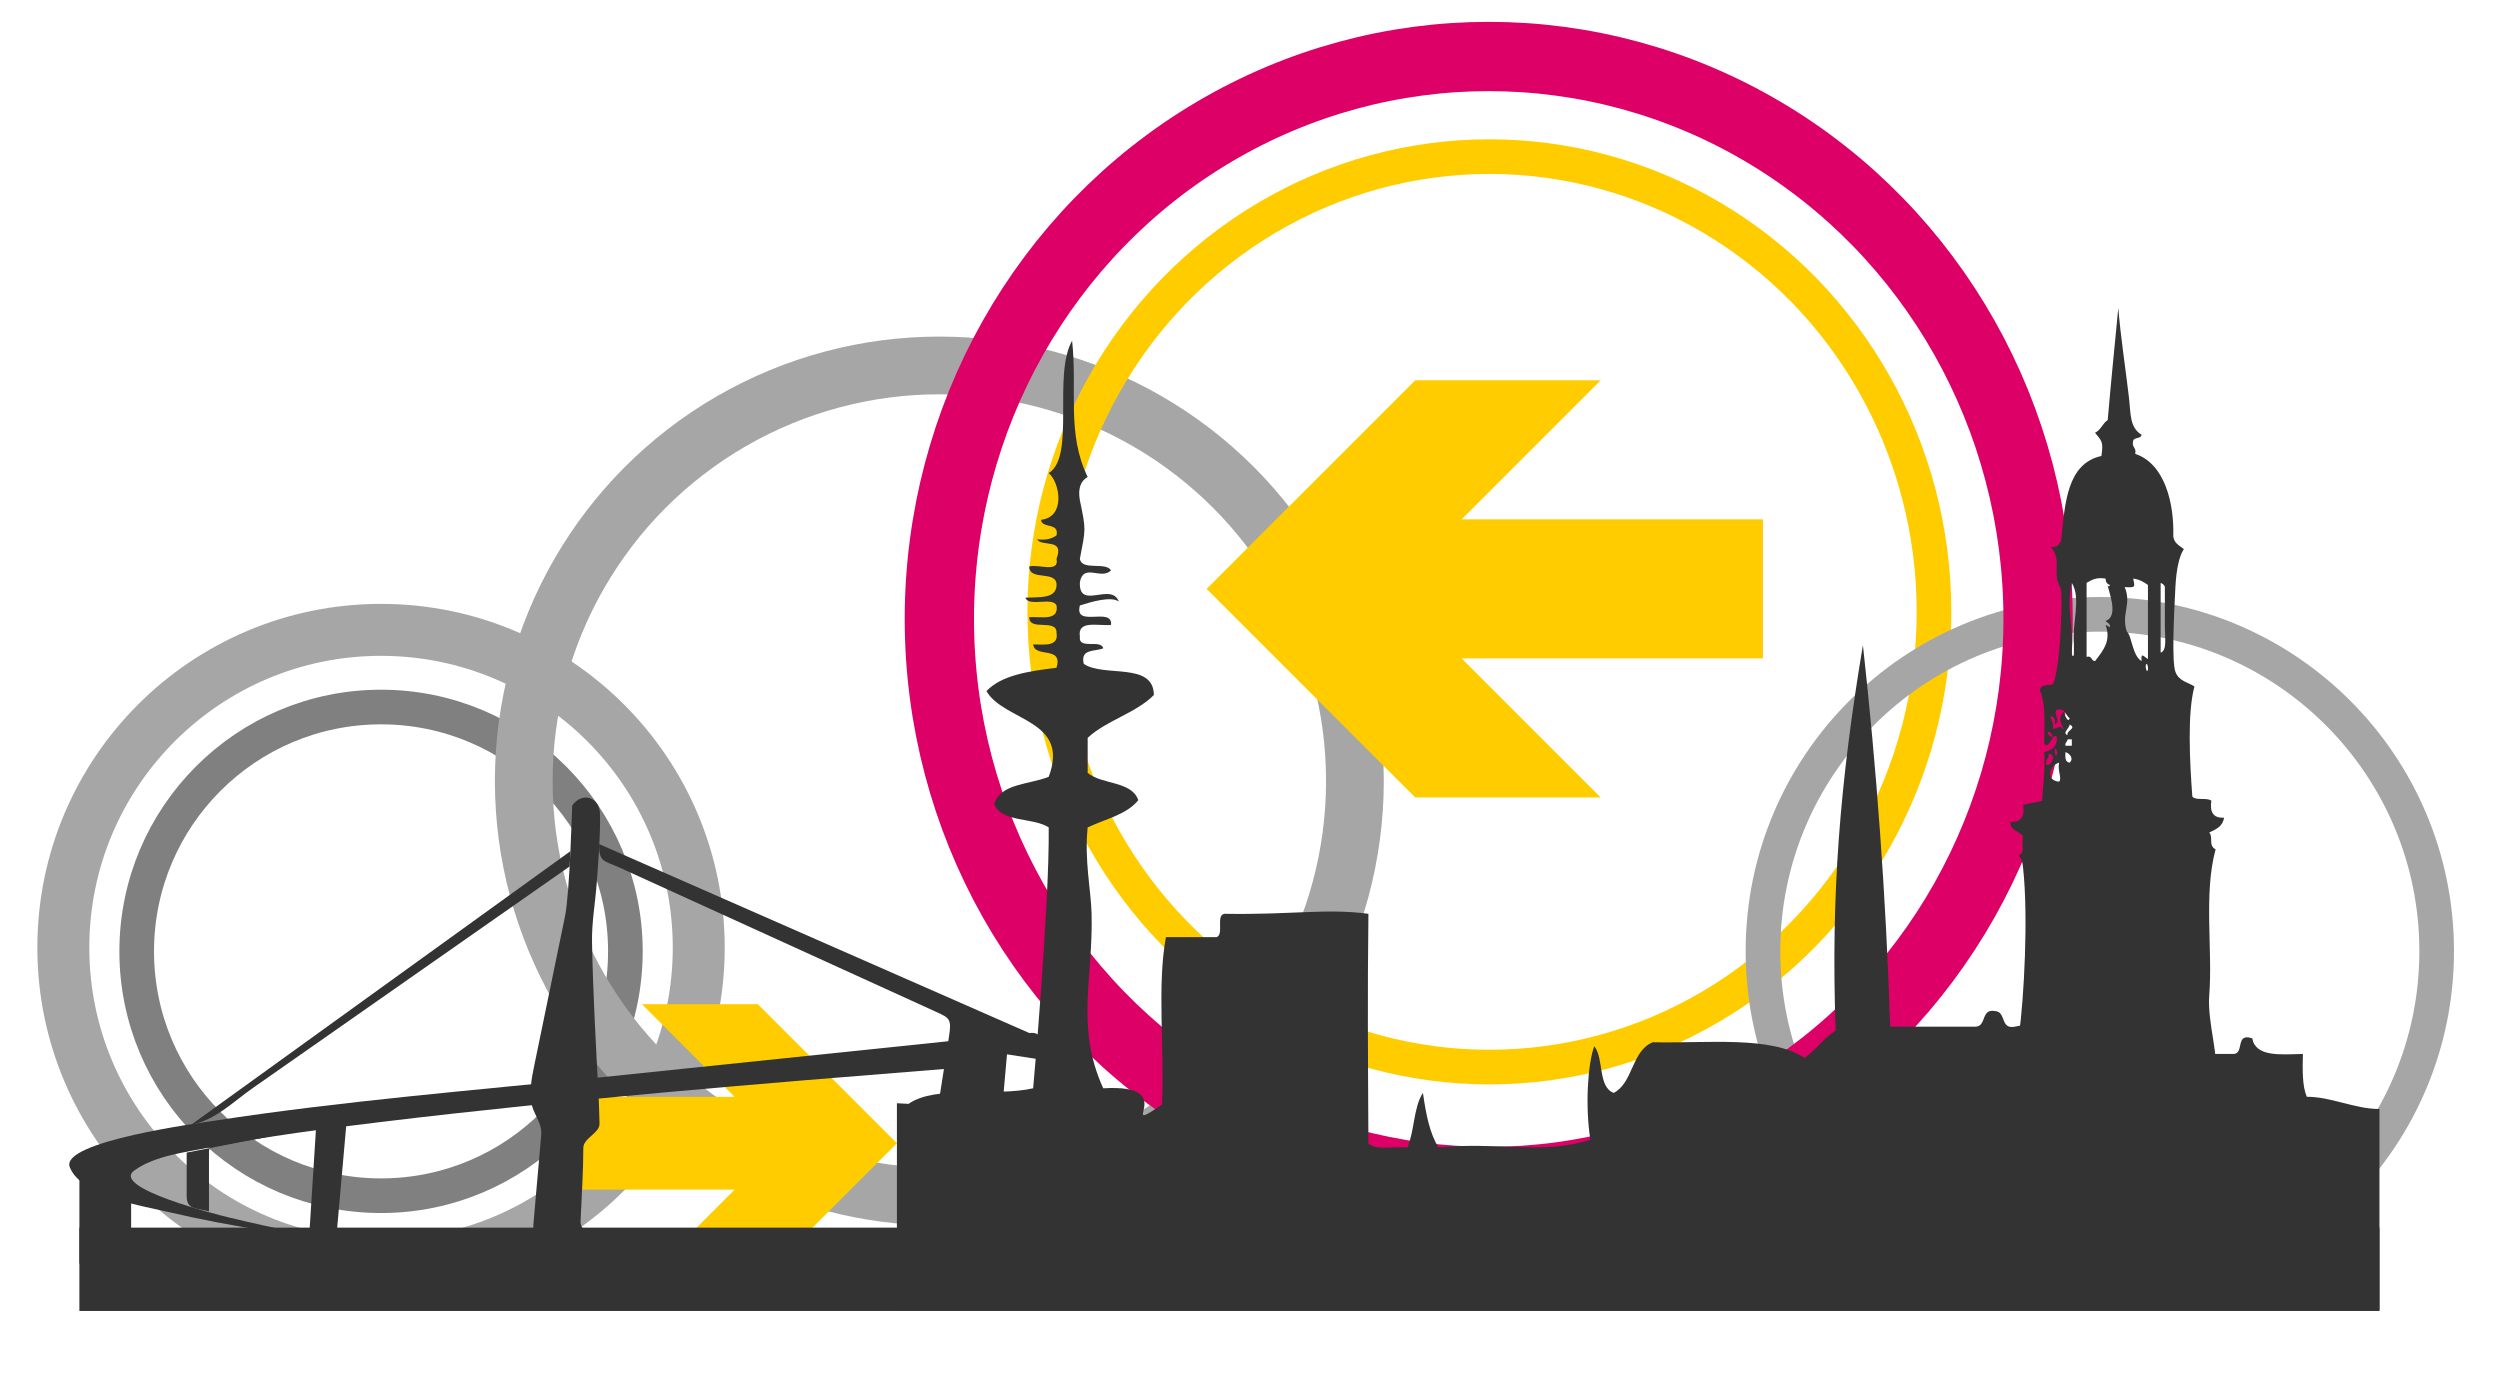 <?xml version="1.0" encoding="utf-8"?>
<!-- Generator: Adobe Illustrator 15.1.0, SVG Export Plug-In . SVG Version: 6.00 Build 0)  -->
<!DOCTYPE svg PUBLIC "-//W3C//DTD SVG 1.1//EN" "http://www.w3.org/Graphics/SVG/1.1/DTD/svg11.dtd">
<svg version="1.1" id="Layer_1" xmlns="http://www.w3.org/2000/svg" xmlns:xlink="http://www.w3.org/1999/xlink" x="0px" y="0px"
	 width="433px" height="238px" viewBox="0 0 433 238" enable-background="new 0 0 433 238" xml:space="preserve">
<circle fill="none" stroke="#808080" stroke-width="6" cx="65.996" cy="164.777" r="42.32"/>
<circle fill="none" stroke="#A6A6A6" stroke-width="9" cx="65.996" cy="164.119" r="55.027"/>
<circle fill="none" stroke="#A6A6A6" stroke-width="10" cx="162.694" cy="135.274" r="71.979"/>
<ellipse fill="none" stroke="#FFCC00" stroke-width="6" cx="257.96" cy="105.973" rx="77.009" ry="78.846"/>
<path fill="none" stroke="#A6A6A6" stroke-width="6" d="M363.69,106.4c32.223,0,58.343,26.119,58.343,58.342
	c0,32.225-26.12,58.346-58.343,58.346c-32.224,0-58.345-26.121-58.345-58.346C305.346,132.521,331.468,106.4,363.69,106.4z"/>
<ellipse fill="none" stroke="#DD0066" stroke-width="12" cx="257.846" cy="107.208" rx="95.15" ry="97.423"/>
<polygon fill="#FFCC00" points="95.124,189.98 95.124,206.041 127.241,206.041 111.182,222.102 131.257,222.102 155.344,198.012 
	131.257,173.924 111.182,173.924 127.241,189.98 "/>
<polygon fill="#FFCC00" points="208.992,101.992 245.126,138.125 277.24,138.125 253.153,114.036 305.346,114.036 305.346,89.947 
	253.153,89.947 277.24,65.859 245.126,65.859 "/>
<g>
	<g>
		<g>
			<path fill="#333333" d="M348.944,188.506c1.576-2.581,0.287-5.965,0.73-9.158c0.9-6.477,1.639-20.656,0.73-28.938
				c-0.07-0.669-0.129-1.573-0.73-2.198c1.196-0.898,0.321-1.609,0.73-3.298c-0.577-1.011-2.228-0.948-2.195-2.562
				c1.819,0.11,2.507-0.912,2.195-2.933c1.037-0.31,2.264-0.426,3.298-0.731c0.12-2.812,0.571-5.289,0.367-8.428
				c0.854-0.255,2.23-0.531,2.196-2.562c-0.743-1.106-1.313,2.268-2.196,1.1c-0.024-2.879,0.347-6.66-0.732-9.158
				c-0.013-1.111,1.284-0.912,2.196-1.099c1.185-2.077,1.695-12.543,1.469-16.119c-0.037-0.56-0.632-1.465-0.733-2.198
				c-0.287-2.027,0.52-3.767-1.098-5.494c1.147,0.174,1.495-0.457,1.831-1.1c0.625-6.58,1.053-13.355,6.961-14.654
				c0.397-2.581-0.002-2.606-1.102-4.03c1.016-0.453,1.301-1.629,2.197-2.197c0.558-6.526,1.211-12.955,1.832-19.416
				c0.353,4.576,1.253,10.492,1.831,15.386c0.354,3.011,0.089,5.252,2.198,6.594c-0.103,0.755-1.365,0.345-1.468,1.099
				c-0.267,1.121,0.635,1.078,0.367,2.199c5.104,1.682,6.768,8.527,6.595,14.287c0.136,1.209,1.081,1.605,1.832,2.197
				c-0.788,1.213-1.298,3.37-1.466,6.596c-0.259,4.987-0.64,12.896,0,14.652c0.623,1.71,2.274,1.824,3.297,2.563
				c-1.245,4.581-0.818,13.007-0.364,19.051c0.58,0.764,2.562,0.123,3.297,0.729c-0.311,2.021,0.376,3.045,2.197,2.934
				c-0.21,1.502-1.384,2.033-2.563,2.562c0.758,0.881-0.229,2.215,1.1,2.93c-2.104,7.672-0.479,17.408-1.1,25.277
				c-0.371,4.728,1.785,10.479,1.1,15.021 M355.537,127.691C355.052,125.877,353.808,127.121,355.537,127.691L355.537,127.691z
				 M365.429,101.316c-0.459-0.149-0.748-0.474-0.731-1.1c-1.633-0.289-2.436,0.25-3.299,0.731c0,4.274,0,8.549,0,12.821
				c1.002-0.267,0.738,0.729,1.467,0.733c1.465-1.905,2.797-3.533,1.832-6.229c0.366,0,0.438,0.297,0.731,0.367
				c0.109-0.72-0.493-0.727-0.731-1.098c2.477-0.857,0.271-5.626,0.366-6.229C365.062,101.52,365.36,101.732,365.429,101.316z
				 M368.361,109.375c0.87,0.686,0.938,4.193,2.562,5.129c-0.176-1.73,0.457-0.684,1.1-0.367c0-4.273,0-8.548,0-12.822
				c-0.706-0.516-1.475-0.967-2.562-1.099c0.365,1.558,0.358,1.563-1.467,1.466C369.253,104.633,367.347,106.32,368.361,109.375z
				 M358.836,112.672c-0.027,0.514,0.082,1.402,0.365,0.732c0-0.609,0-1.223,0-1.832c-0.354-3.713,1.311-7.84-0.365-10.623
				C357.813,105.342,359.142,108.16,358.836,112.672z M374.222,113.039c1.182-0.359,0.704-2.773,0.73-4.764
				c0.034-2.34-0.023-4.737,0-6.594c-0.074-0.412-0.403-0.57-0.73-0.732C374.222,104.98,374.222,109.01,374.222,113.039z
				 M372.023,115.97c0.1-0.499-0.227-1.43-0.366-0.733C371.557,115.734,371.885,116.667,372.023,115.97z M358.469,124.395
				c-0.748-0.473-0.666-1.774-2.197-1.465c-0.824,0.365,0.792,1.998-0.366,2.564c0.104-0.835-0.089-1.377-0.73-1.467
				c-0.011,0.863,0.631,1.078,0.364,2.197c0.911-0.039,1.137-0.686,1.831,0c-0.441-1.123-0.938-1.791,0-2.931
				C357.585,123.622,358.139,125.386,358.469,124.395z M358.102,127.326c-0.279-0.821,1.691-1.167,0.366-1.831
				C358.476,126.043,357.108,126.993,358.102,127.326z M357.737,129.158c0.366,0,0.731,0,1.101,0c0-0.367,0-0.732,0-1.1
				c-0.243,0-0.488,0-0.732,0C358.084,128.525,357.633,128.566,357.737,129.158z M356.271,130.624
				c0.101-0.499-0.228-1.433-0.366-0.733C355.805,130.389,356.132,131.318,356.271,130.624z M358.469,132.089
				c0.764-0.729,0.012-1.565-0.731-1.832C357.682,131.166,357.669,132.035,358.469,132.089z M354.438,132.455
				c0.947,0.33,1.798-2.069,0.366-1.831C354.954,131.507,354.137,131.42,354.438,132.455z M356.637,135.385
				c0.547-0.591-0.314-1.837,0-3.296C354.823,132.63,354.305,135.208,356.637,135.385z"/>
		</g>
	</g>
	<g>
		<g>
			<path fill="#333333" d="M155.344,191.08v33.658v2.203h256.778V192.08c-4.271,0-8.312-2.119-12.584-2.119
				c-0.806-1.891-0.738-4.652-0.675-7.417c-3.912,0.092-8.189,0.55-8.767-2.698c-3.088-1.062-1.249,2.801-3.372,2.698
				c-3.821,0-7.646,0-11.466,0c-0.999-0.8-1.049-2.549-2.022-3.372c-10.349,1.195-14.833-3.368-24.277-1.35
				c-2.529,0.507-1.471-2.575-3.372-2.697c-2.53-0.507-1.471,2.577-3.37,2.697c-4.946,0-9.894,0-14.838,0
				c-0.733-22.867-2.372-44.834-4.723-66.09c-3.993,23.858-5.562,43.297-4.72,66.765c-2.067,1.304-3.385,3.358-5.396,4.721
				c-5.816-3.849-16.834-2.497-26.301-2.696c-3.671,1.5-3.342,7-6.744,8.77c-2.778-1.04-1.666-5.979-3.368-8.096
				c-1.141,3.039-1.593,10.445-0.677,16.188c-8.067,2.66-15.786,0.341-26.303,1.349c-1.557-2.486-2.187-5.903-2.695-9.439
				c-1.633,2.416-1.451,6.645-2.696,9.439c-2.29-0.185-5.468,0.521-6.745-0.674c-0.08-15.502-0.172-25.604,0-39.791
				c-7.344-0.973-13.388,0.202-24.952,0c-1.515,0.284-0.019,3.58-1.349,4.047c-2.923,0-5.848,0-8.77,0
				c-1.569,8.32-0.228,19.56-0.676,29c-8.37,5.66,3.542-3.655-10.181-2.823c-4.859-10.654-1.702-19.099-2.023-30.351
				c-0.109-3.919-1.263-9.223-0.675-14.837c3.048-1.446,6.779-2.213,8.767-4.721c-1.149-3.349-6.334-2.659-8.767-4.724
				c0-2.021,0-4.045,0-6.067c3.255-3.037,8.332-4.256,11.465-7.417c-0.05-5.796-8.68-3.012-12.14-5.396
				c-0.654-2.675,1.953-2.094,3.371-2.695c-0.389-1.639-4.362,0.314-4.045-2.023c-0.451-2.924,3.129-1.816,5.395-2.023
				c0.331-3.254-6.45,0.604-5.395-3.372c1.835-0.591,5.413-1.671,6.74-0.677c-1.293-3.461-6.979,1.623-6.74-3.371
				c0.633-3.349,3.643-0.31,5.395-2.022c-0.91-1.562-5.072,0.127-5.395-2.022c0.982-5.146,1.114-4.824,0-10.115
				c-0.387-2.184,0.203-3.393,1.349-4.047c-3.675-7.537-1.754-15.023-2.698-23.604c-3.378,5.99,0.613,20.09-4.046,22.929
				c1.945,1.653,2.979,7.639-1.349,8.094c0.212,1.586,3.194,0.398,2.698,2.695c-0.783,0.566-1.812,0.893-3.372,0.676
				c0.835,1.414,4.798-0.301,3.372,3.373c0.541,2.562-3.188,0.855-4.723,1.35c0.042,2.654,4.938,0.459,4.723,3.371
				c-0.214,2.263-3.06,1.892-5.396,2.023c0.58,1.668,4.694-0.199,5.396,1.35c0.438,2.688-2.564,1.933-4.723,2.021
				c-0.055,2.526,4.773,0.172,4.723,2.698c0.392,2.415-1.997,2.05-4.049,2.021c0.269,2.434,5.228,0.17,4.049,4.047
				c-4.806,0.593-9.519,1.274-12.143,4.047c3.08,5.265,14.533,4.9,10.792,14.836c-3.348,1.372-8.333,1.107-9.438,4.721
				c1.244,3.25,6.722,2.271,9.438,4.047c0.139,13.584-2.698,45.187-2.698,45.187c-6.586,1.507-16.82-0.64-21.58,2.696
				L155.344,191.08z"/>
		</g>
	</g>
	<g>
		<path fill="#333333" d="M164.382,180.327c-19.953,2.079-39.907,4.153-59.86,6.217c-22.435,2.317-44.994,4.115-67.292,7.549
			c-2.269,0.351-26.908,3.585-25.146,8.058c2.015,5.113,12.8,6.754,17.231,7.8c11.262,2.649,22.78,4.198,34.232,5.75
			c-8.083-1.368-16.146-2.954-24.112-4.888c-1.562-0.381-20.289-5.056-16.195-8.065c3.506-2.579,8.987-3.197,13.109-4.015
			c9.885-1.955,19.911-3.229,29.909-4.437c32.61-3.938,65.382-6.61,98.122-9.217L164.382,180.327L164.382,180.327z"/>
		<path fill="#333333" d="M97.864,158.684c-1.76,8.526-3.52,17.059-5.274,25.584c-0.526,2.551-1.187,5.646-0.151,8.101
			c0.568,1.345,1.438,2.622,1.311,4.094c-0.22,2.46-0.434,4.921-0.648,7.382c-0.243,2.768-0.483,5.532-0.729,8.301
			c-0.053,0.586,0.104,3.271-0.42,3.631c-1.776,1.213-3.762,1.748-3.762,3.975c0,1.902,0.403,1.436,2.207,1.557
			c8.883,0.596,17.77,1.191,26.649,1.787c-3.17-1.988-6.338-3.979-9.507-5.968c-1.991-1.249-7.093-3.015-6.987-5.608
			c0.168-4.228,0.479-8.478,0.479-12.707c0-1.703,2.853-2.555,2.804-4.19c-0.049-1.554-0.068-3.104-0.151-4.649
			c-0.47-8.898-0.974-17.81-1.146-26.72c-0.066-3.466,0.548-6.758,0.805-10.224c0.297-4,0.654-8.057,0.576-12.066
			c-0.062-2.936-3.098-3.863-4.818-1.451C99.095,139.502,98.686,154.697,97.864,158.684
			C97.864,158.684,98.686,154.697,97.864,158.684z"/>
		<path fill="#333333" d="M178.283,178.92c-24.846-10.902-49.685-21.816-74.523-32.727c0,3.189,0.734,2.795,3.548,4.076
			c3.989,1.815,7.981,3.638,11.97,5.455c10.635,4.846,21.269,9.688,31.897,14.534c3.628,1.653,7.257,3.31,10.886,4.961
			c2.396,1.093,2.791,1.224,2.302,4.341c-0.702,4.49-1.405,8.981-2.108,13.476c-0.54,3.444-0.456,7.907-2.12,11.028
			c-1.562,2.931-1.068,6.58-1.208,9.854c-0.025,0.55-0.572,3.663-0.175,4.062c0.332,0.334,2.475,0.127,2.92,0.15
			c4.479,0.232,8.964,0.463,13.444,0.695c3.179,0.164,3.996,1.137,4.171-2.082c0.228-4.241,0.456-8.482,0.684-12.727
			c0.076-1.398,0.26-1.314-1.162-1.563c-1.905-0.333-3.809-0.666-5.713-1c-0.468-0.081,1.176-16.951,1.317-18.843
			c1.877,0.293,3.753,0.586,5.632,0.879C180.043,181.279,181.108,178.588,178.283,178.92L178.283,178.92z"/>
		<path fill="#333333" d="M54.744,195.26c-0.271,4.275-0.542,8.553-0.812,12.828c-0.116,1.846-0.232,3.691-0.352,5.538
			c-0.024,0.396,4.024,0.935,4.639,1.053c0.595-6.711,1.189-13.421,1.785-20.132c-6.56,1.04-13.113,2.079-19.669,3.118
			c-1.997,0.315-4.142-0.243-4.142,1.944c0,3.398,0,6.803,0,10.203c-2.222-0.629-3.862-0.25-3.862-2.65c0-2.514,0-5.023,0-7.535"/>
		<path fill="#333333" d="M22.711,208.175c0,2.953,0,5.906,0,8.859c0,1.468,0.464,2.007-1.025,2.007c-1.938,0-3.88,0-5.817,0
			c-0.646,0-2.117,0.412-2.117-0.395c0-1.529,0-3.062,0-4.595c0-3.321,0-6.645,0-9.967"/>
		<path fill="#333333" d="M16.741,207.955c0.439,0.188,2.465,0.761,2.465,1.207c0,0.501,0.207,3.369-0.186,3.369
			c-1.396,0-2.279,0.539-2.279-0.967c0-1.438,0-2.877,0-4.312"/>
		<path fill="#333333" d="M98.662,150.064c-11.069,7.742-22.142,15.483-33.207,23.227c-7.237,5.062-14.477,10.124-21.712,15.186
			c-3.264,2.282-6.562,5.611-10.552,6.27c21.867-15.773,43.734-31.551,65.604-47.322C98.752,148.302,98.707,149.184,98.662,150.064
			L98.662,150.064z"/>
	</g>
</g>
<rect x="13.749" y="212.625" fill="#333333" width="398.373" height="14.434"/>
</svg>
